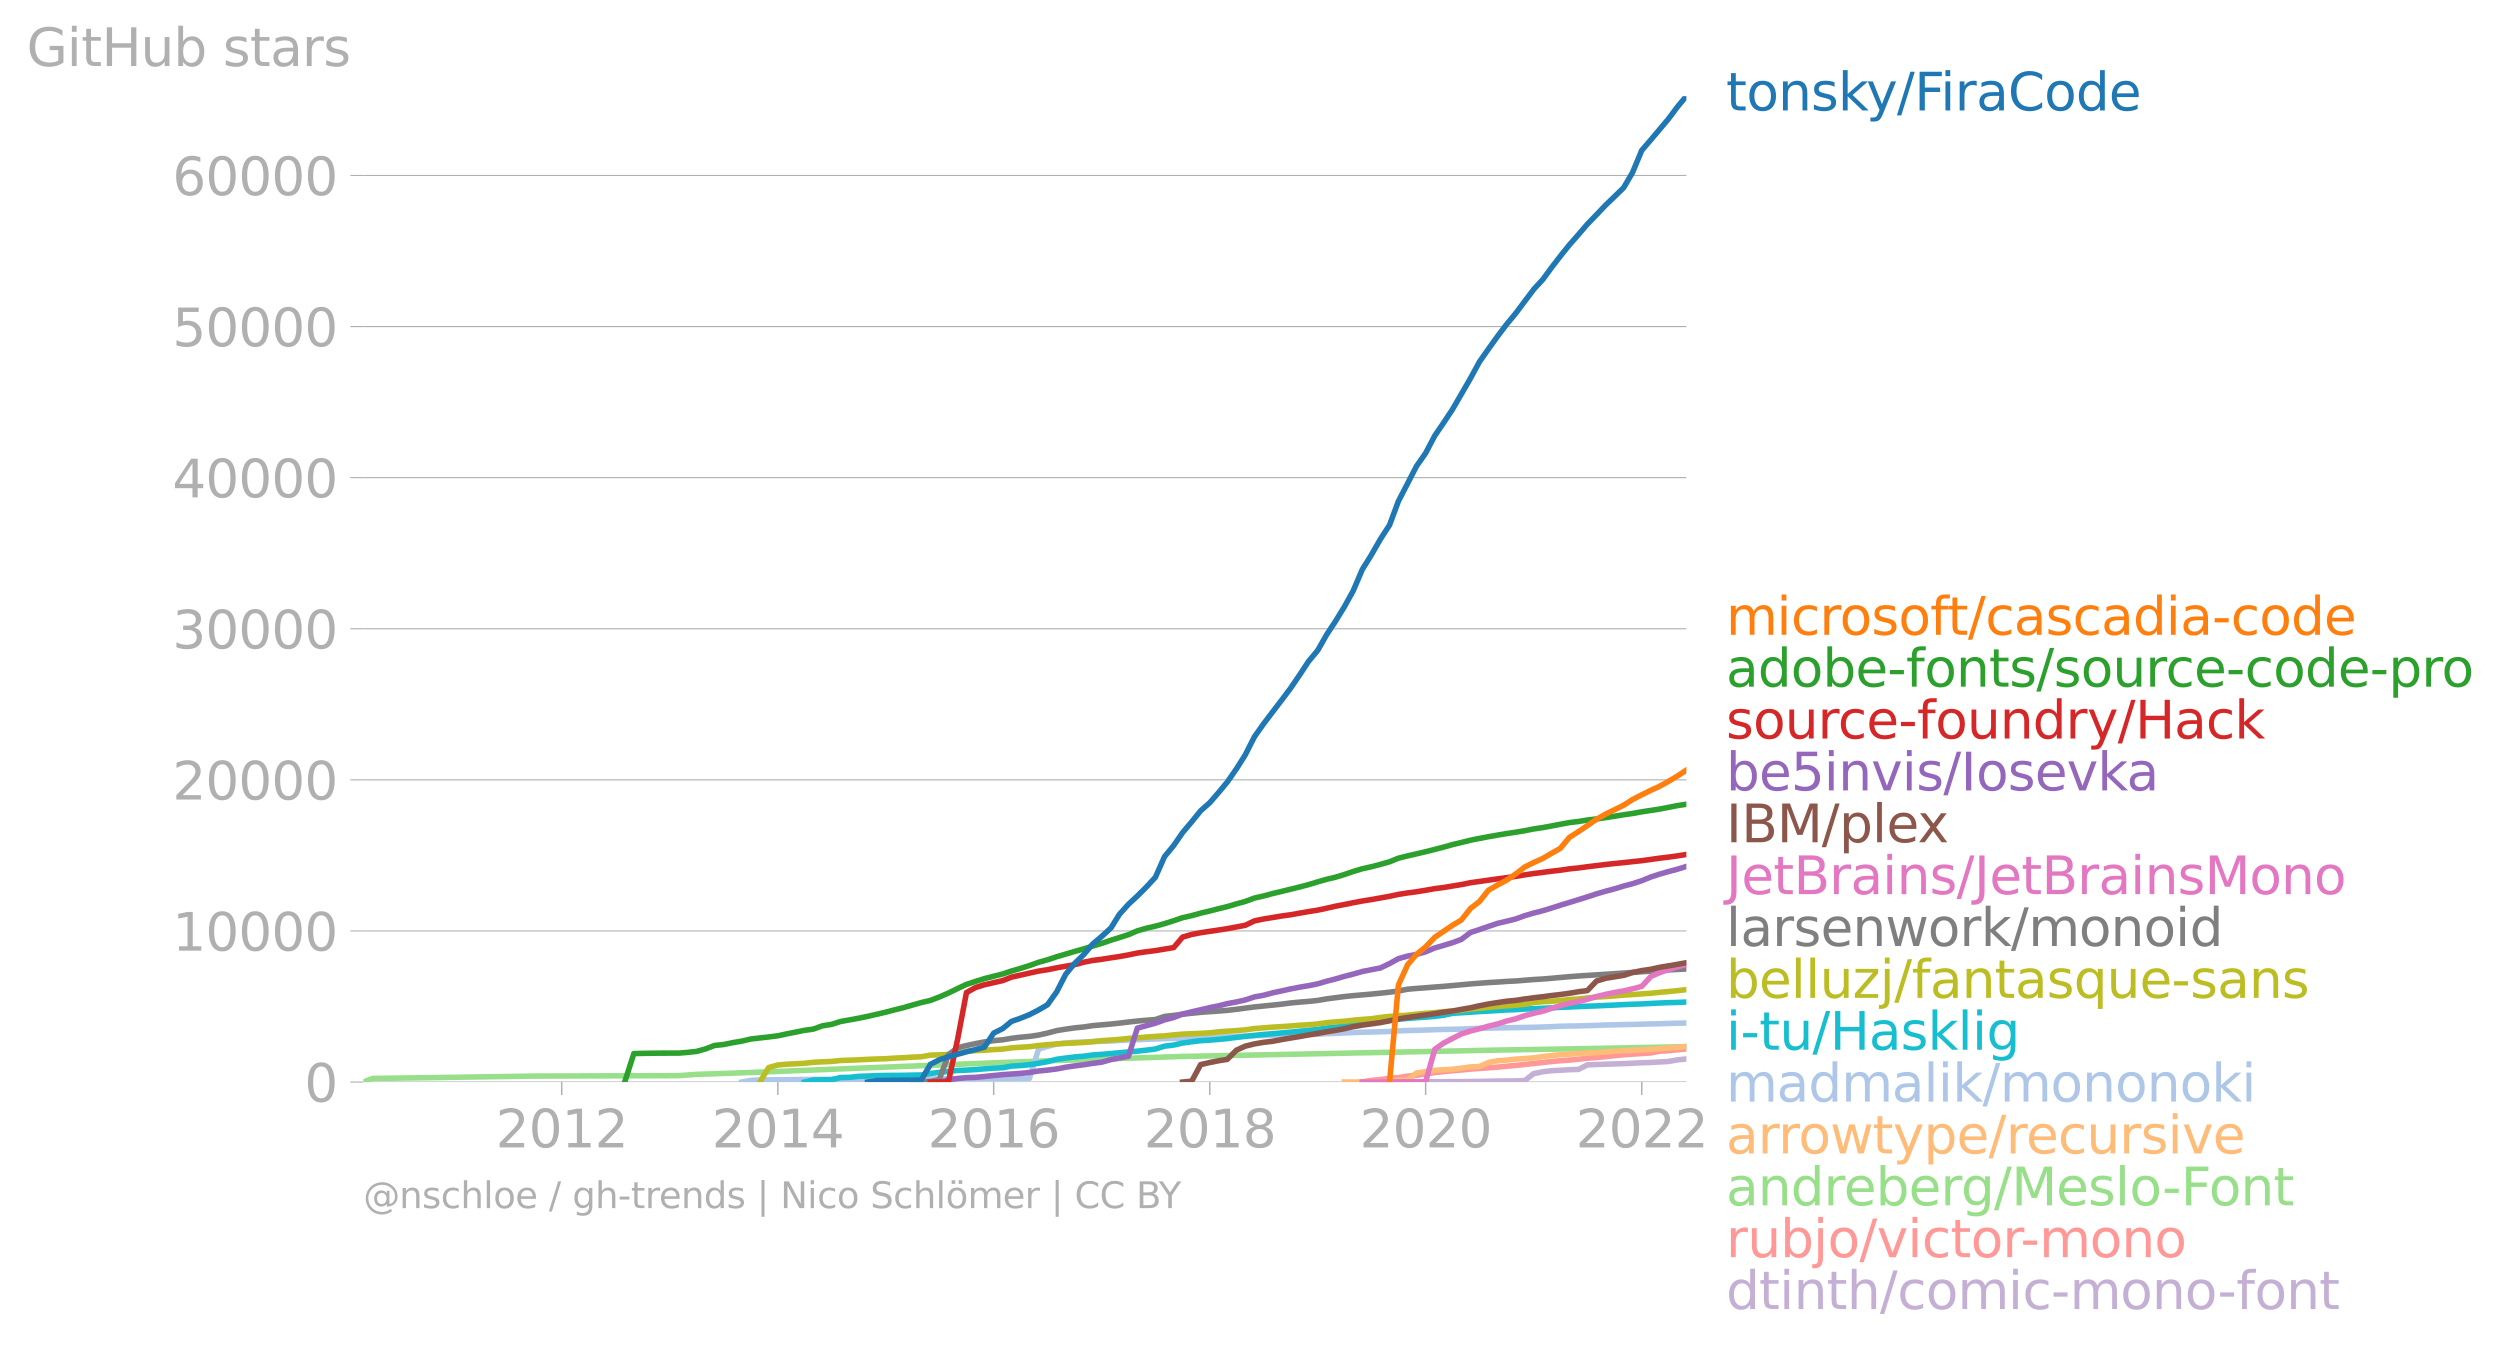 <svg xmlns:xlink="http://www.w3.org/1999/xlink" width="899.74" height="484.619" viewBox="0 0 674.805 363.464" xmlns="http://www.w3.org/2000/svg"><defs><style>*{stroke-linejoin:round;stroke-linecap:butt}</style></defs><g id="figure_1"><path d="M0 363.464h674.805V0H0v363.464z" style="fill:none" id="patch_1"/><g id="axes_1"><path d="M98.073 292.065h357.12V25.953H98.073v266.112z" style="fill:none" id="patch_2"/><g id="matplotlib.axis_1"><g id="xtick_1"><g id="line2d_1"><defs><path id="mca9b9ad5cd" d="M0 0v3.5" style="stroke:#b0b0b0;stroke-width:.4"/></defs><use xlink:href="#mca9b9ad5cd" x="151.621" y="292.065" style="fill:#b0b0b0;stroke:#b0b0b0;stroke-width:.4"/></g><g style="fill:#b0b0b0" transform="matrix(.14 0 0 -.14 133.806 309.703)" id="text_1"><defs><path id="DejaVuSans-32" d="M1228 531h2203V0H469v531q359 372 979 998 621 627 780 809 303 340 423 576 121 236 121 464 0 372-261 606-261 235-680 235-297 0-627-103-329-103-704-313v638q381 153 712 231 332 78 607 78 725 0 1156-363 431-362 431-968 0-288-108-546-107-257-392-607-78-91-497-524-418-433-1181-1211z" transform="scale(.016)"/><path id="DejaVuSans-30" d="M2034 4250q-487 0-733-480-245-479-245-1442 0-959 245-1439 246-480 733-480 491 0 736 480 246 480 246 1439 0 963-246 1442-245 480-736 480zm0 500q785 0 1199-621 414-620 414-1801 0-1178-414-1799Q2819-91 2034-91q-784 0-1198 620-414 621-414 1799 0 1181 414 1801 414 621 1198 621z" transform="scale(.016)"/><path id="DejaVuSans-31" d="M794 531h1031v3560L703 3866v575l1116 225h631V531h1031V0H794v531z" transform="scale(.016)"/></defs><use xlink:href="#DejaVuSans-32"/><use xlink:href="#DejaVuSans-30" x="63.623"/><use xlink:href="#DejaVuSans-31" x="127.246"/><use xlink:href="#DejaVuSans-32" x="190.869"/></g></g><g id="xtick_2"><use xlink:href="#mca9b9ad5cd" x="209.957" y="292.065" style="fill:#b0b0b0;stroke:#b0b0b0;stroke-width:.4" id="line2d_2"/><g style="fill:#b0b0b0" transform="matrix(.14 0 0 -.14 192.142 309.703)" id="text_2"><defs><path id="DejaVuSans-34" d="M2419 4116 825 1625h1594v2491zm-166 550h794V1625h666v-525h-666V0h-628v1100H313v609l1940 2957z" transform="scale(.016)"/></defs><use xlink:href="#DejaVuSans-32"/><use xlink:href="#DejaVuSans-30" x="63.623"/><use xlink:href="#DejaVuSans-31" x="127.246"/><use xlink:href="#DejaVuSans-34" x="190.869"/></g></g><g id="xtick_3"><use xlink:href="#mca9b9ad5cd" x="268.214" y="292.065" style="fill:#b0b0b0;stroke:#b0b0b0;stroke-width:.4" id="line2d_3"/><g style="fill:#b0b0b0" transform="matrix(.14 0 0 -.14 250.399 309.703)" id="text_3"><defs><path id="DejaVuSans-36" d="M2113 2584q-425 0-674-291-248-290-248-796 0-503 248-796 249-292 674-292t673 292q248 293 248 796 0 506-248 796-248 291-673 291zm1253 1979v-575q-238 112-480 171-242 60-480 60-625 0-955-422-329-422-376-1275 184 272 462 417 279 145 613 145 703 0 1111-427 408-426 408-1160 0-719-425-1154Q2819-91 2113-91q-810 0-1238 620-428 621-428 1799 0 1106 525 1764t1409 658q238 0 480-47t505-140z" transform="scale(.016)"/></defs><use xlink:href="#DejaVuSans-32"/><use xlink:href="#DejaVuSans-30" x="63.623"/><use xlink:href="#DejaVuSans-31" x="127.246"/><use xlink:href="#DejaVuSans-36" x="190.869"/></g></g><g id="xtick_4"><use xlink:href="#mca9b9ad5cd" x="326.55" y="292.065" style="fill:#b0b0b0;stroke:#b0b0b0;stroke-width:.4" id="line2d_4"/><g style="fill:#b0b0b0" transform="matrix(.14 0 0 -.14 308.735 309.703)" id="text_4"><defs><path id="DejaVuSans-38" d="M2034 2216q-450 0-708-241-257-241-257-662 0-422 257-663 258-241 708-241t709 242q260 243 260 662 0 421-258 662-257 241-711 241zm-631 268q-406 100-633 378-226 279-226 679 0 559 398 884 399 325 1092 325 697 0 1094-325t397-884q0-400-227-679-226-278-629-378 456-106 710-416 255-309 255-755 0-679-414-1042Q2806-91 2034-91q-771 0-1186 362-414 363-414 1042 0 446 256 755 257 310 713 416zm-231 997q0-362 226-565 227-203 636-203 407 0 636 203 230 203 230 565 0 363-230 566-229 203-636 203-409 0-636-203-226-203-226-566z" transform="scale(.016)"/></defs><use xlink:href="#DejaVuSans-32"/><use xlink:href="#DejaVuSans-30" x="63.623"/><use xlink:href="#DejaVuSans-31" x="127.246"/><use xlink:href="#DejaVuSans-38" x="190.869"/></g></g><g id="xtick_5"><use xlink:href="#mca9b9ad5cd" x="384.807" y="292.065" style="fill:#b0b0b0;stroke:#b0b0b0;stroke-width:.4" id="line2d_5"/><g style="fill:#b0b0b0" transform="matrix(.14 0 0 -.14 366.992 309.703)" id="text_5"><use xlink:href="#DejaVuSans-32"/><use xlink:href="#DejaVuSans-30" x="63.623"/><use xlink:href="#DejaVuSans-32" x="127.246"/><use xlink:href="#DejaVuSans-30" x="190.869"/></g></g><g id="xtick_6"><use xlink:href="#mca9b9ad5cd" x="443.143" y="292.065" style="fill:#b0b0b0;stroke:#b0b0b0;stroke-width:.4" id="line2d_6"/><g style="fill:#b0b0b0" transform="matrix(.14 0 0 -.14 425.328 309.703)" id="text_6"><use xlink:href="#DejaVuSans-32"/><use xlink:href="#DejaVuSans-30" x="63.623"/><use xlink:href="#DejaVuSans-32" x="127.246"/><use xlink:href="#DejaVuSans-32" x="190.869"/></g></g></g><g id="matplotlib.axis_2"><g id="ytick_1"><path d="M98.073 292.065h357.12" clip-path="url(#p09ad69af37)" style="fill:none;stroke:#b0b0b0;stroke-width:.3;stroke-linecap:square" id="line2d_7"/><g id="line2d_8"><defs><path id="md91d35253e" d="M0 0h-3.5" style="stroke:#b0b0b0;stroke-width:.3"/></defs><use xlink:href="#md91d35253e" x="98.073" y="292.065" style="fill:#b0b0b0;stroke:#b0b0b0;stroke-width:.3"/></g><use xlink:href="#DejaVuSans-30" style="fill:#b0b0b0" transform="matrix(.14 0 0 -.14 82.166 297.384)" id="text_7"/></g><g id="ytick_2"><path d="M98.073 251.28h357.12" clip-path="url(#p09ad69af37)" style="fill:none;stroke:#b0b0b0;stroke-width:.3;stroke-linecap:square" id="line2d_9"/><use xlink:href="#md91d35253e" x="98.073" y="251.281" style="fill:#b0b0b0;stroke:#b0b0b0;stroke-width:.3" id="line2d_10"/><g style="fill:#b0b0b0" transform="matrix(.14 0 0 -.14 46.536 256.6)" id="text_8"><use xlink:href="#DejaVuSans-31"/><use xlink:href="#DejaVuSans-30" x="63.623"/><use xlink:href="#DejaVuSans-30" x="127.246"/><use xlink:href="#DejaVuSans-30" x="190.869"/><use xlink:href="#DejaVuSans-30" x="254.492"/></g></g><g id="ytick_3"><path d="M98.073 210.497h357.12" clip-path="url(#p09ad69af37)" style="fill:none;stroke:#b0b0b0;stroke-width:.3;stroke-linecap:square" id="line2d_11"/><use xlink:href="#md91d35253e" x="98.073" y="210.497" style="fill:#b0b0b0;stroke:#b0b0b0;stroke-width:.3" id="line2d_12"/><g style="fill:#b0b0b0" transform="matrix(.14 0 0 -.14 46.536 215.816)" id="text_9"><use xlink:href="#DejaVuSans-32"/><use xlink:href="#DejaVuSans-30" x="63.623"/><use xlink:href="#DejaVuSans-30" x="127.246"/><use xlink:href="#DejaVuSans-30" x="190.869"/><use xlink:href="#DejaVuSans-30" x="254.492"/></g></g><g id="ytick_4"><path d="M98.073 169.713h357.12" clip-path="url(#p09ad69af37)" style="fill:none;stroke:#b0b0b0;stroke-width:.3;stroke-linecap:square" id="line2d_13"/><use xlink:href="#md91d35253e" x="98.073" y="169.713" style="fill:#b0b0b0;stroke:#b0b0b0;stroke-width:.3" id="line2d_14"/><g style="fill:#b0b0b0" transform="matrix(.14 0 0 -.14 46.536 175.032)" id="text_10"><defs><path id="DejaVuSans-33" d="M2597 2516q453-97 707-404 255-306 255-756 0-690-475-1069Q2609-91 1734-91q-293 0-604 58T488 141v609q262-153 574-231 313-78 654-78 593 0 904 234t311 681q0 413-289 645-289 233-804 233h-544v519h569q465 0 712 186t247 536q0 359-255 551-254 193-729 193-260 0-557-57-297-56-653-174v562q360 100 674 150t592 50q719 0 1137-327 419-326 419-882 0-388-222-655t-631-370z" transform="scale(.016)"/></defs><use xlink:href="#DejaVuSans-33"/><use xlink:href="#DejaVuSans-30" x="63.623"/><use xlink:href="#DejaVuSans-30" x="127.246"/><use xlink:href="#DejaVuSans-30" x="190.869"/><use xlink:href="#DejaVuSans-30" x="254.492"/></g></g><g id="ytick_5"><path d="M98.073 128.929h357.12" clip-path="url(#p09ad69af37)" style="fill:none;stroke:#b0b0b0;stroke-width:.3;stroke-linecap:square" id="line2d_15"/><use xlink:href="#md91d35253e" x="98.073" y="128.929" style="fill:#b0b0b0;stroke:#b0b0b0;stroke-width:.3" id="line2d_16"/><g style="fill:#b0b0b0" transform="matrix(.14 0 0 -.14 46.536 134.248)" id="text_11"><use xlink:href="#DejaVuSans-34"/><use xlink:href="#DejaVuSans-30" x="63.623"/><use xlink:href="#DejaVuSans-30" x="127.246"/><use xlink:href="#DejaVuSans-30" x="190.869"/><use xlink:href="#DejaVuSans-30" x="254.492"/></g></g><g id="ytick_6"><path d="M98.073 88.145h357.12" clip-path="url(#p09ad69af37)" style="fill:none;stroke:#b0b0b0;stroke-width:.3;stroke-linecap:square" id="line2d_17"/><use xlink:href="#md91d35253e" x="98.073" y="88.145" style="fill:#b0b0b0;stroke:#b0b0b0;stroke-width:.3" id="line2d_18"/><g style="fill:#b0b0b0" transform="matrix(.14 0 0 -.14 46.536 93.464)" id="text_12"><defs><path id="DejaVuSans-35" d="M691 4666h2478v-532H1269V2991q137 47 274 70 138 23 276 23 781 0 1237-428 457-428 457-1159 0-753-469-1171Q2575-91 1722-91q-294 0-599 50Q819 9 494 109v635q281-153 581-228t634-75q541 0 856 284 316 284 316 772 0 487-316 771-315 285-856 285-253 0-505-56-251-56-513-175v2344z" transform="scale(.016)"/></defs><use xlink:href="#DejaVuSans-35"/><use xlink:href="#DejaVuSans-30" x="63.623"/><use xlink:href="#DejaVuSans-30" x="127.246"/><use xlink:href="#DejaVuSans-30" x="190.869"/><use xlink:href="#DejaVuSans-30" x="254.492"/></g></g><g id="ytick_7"><path d="M98.073 47.36h357.12" clip-path="url(#p09ad69af37)" style="fill:none;stroke:#b0b0b0;stroke-width:.3;stroke-linecap:square" id="line2d_19"/><use xlink:href="#md91d35253e" x="98.073" y="47.361" style="fill:#b0b0b0;stroke:#b0b0b0;stroke-width:.3" id="line2d_20"/><g style="fill:#b0b0b0" transform="matrix(.14 0 0 -.14 46.536 52.68)" id="text_13"><use xlink:href="#DejaVuSans-36"/><use xlink:href="#DejaVuSans-30" x="63.623"/><use xlink:href="#DejaVuSans-30" x="127.246"/><use xlink:href="#DejaVuSans-30" x="190.869"/><use xlink:href="#DejaVuSans-30" x="254.492"/></g></g><g style="fill:#b0b0b0" transform="matrix(.14 0 0 -.14 7.2 17.838)" id="text_14"><defs><path id="DejaVuSans-47" d="M3809 666v1253H2778v519h1656V434q-365-259-806-392-440-133-940-133-1094 0-1712 639-617 640-617 1780 0 1144 617 1783 618 639 1712 639 456 0 867-113 411-112 758-331v-672q-350 297-744 447t-828 150q-857 0-1287-478-429-478-429-1425 0-944 429-1422 430-478 1287-478 334 0 596 58 263 58 472 180z" transform="scale(.016)"/><path id="DejaVuSans-69" d="M603 3500h575V0H603v3500zm0 1363h575v-729H603v729z" transform="scale(.016)"/><path id="DejaVuSans-74" d="M1172 4494v-994h1184v-447H1172V1153q0-428 117-550t477-122h590V0h-590q-666 0-919 248-253 249-253 905v1900H172v447h422v994h578z" transform="scale(.016)"/><path id="DejaVuSans-48" d="M628 4666h631V2753h2294v1913h631V0h-631v2222H1259V0H628v4666z" transform="scale(.016)"/><path id="DejaVuSans-75" d="M544 1381v2119h575V1403q0-497 193-746 194-248 582-248 465 0 735 297 271 297 271 810v1984h575V0h-575v538q-209-319-486-474-276-155-642-155-603 0-916 375-312 375-312 1097zm1447 2203z" transform="scale(.016)"/><path id="DejaVuSans-62" d="M3116 1747q0 634-261 995t-717 361q-457 0-718-361t-261-995q0-634 261-995t718-361q456 0 717 361t261 995zM1159 2969q182 312 458 463 277 152 661 152 638 0 1036-506 399-506 399-1331T3314 415Q2916-91 2278-91q-384 0-661 152-276 152-458 464V0H581v4863h578V2969z" transform="scale(.016)"/><path id="DejaVuSans-73" d="M2834 3397v-544q-243 125-506 187-262 63-544 63-428 0-642-131t-214-394q0-200 153-314t616-217l197-44q612-131 870-370t258-667q0-488-386-773Q2250-91 1575-91q-281 0-586 55T347 128v594q319-166 628-249 309-82 613-82 406 0 624 139 219 139 219 392 0 234-158 359-157 125-692 241l-200 47q-534 112-772 345-237 233-237 639 0 494 350 762 350 269 994 269 318 0 599-47 282-46 519-140z" transform="scale(.016)"/><path id="DejaVuSans-61" d="M2194 1759q-697 0-966-159t-269-544q0-306 202-486 202-179 548-179 479 0 768 339t289 901v128h-572zm1147 238V0h-575v531q-197-318-491-470T1556-91q-537 0-855 302-317 302-317 808 0 590 395 890 396 300 1180 300h807v57q0 397-261 614t-733 217q-300 0-585-72-284-72-546-216v532q315 122 612 182 297 61 578 61 760 0 1135-394 375-393 375-1193z" transform="scale(.016)"/><path id="DejaVuSans-72" d="M2631 2963q-97 56-211 82-114 27-251 27-488 0-749-317t-261-911V0H581v3500h578v-544q182 319 472 473 291 155 707 155 59 0 131-8 72-7 159-23l3-590z" transform="scale(.016)"/></defs><use xlink:href="#DejaVuSans-47"/><use xlink:href="#DejaVuSans-69" x="77.49"/><use xlink:href="#DejaVuSans-74" x="105.273"/><use xlink:href="#DejaVuSans-48" x="144.482"/><use xlink:href="#DejaVuSans-75" x="219.678"/><use xlink:href="#DejaVuSans-62" x="283.057"/><use xlink:href="#DejaVuSans-20" x="346.533"/><use xlink:href="#DejaVuSans-73" x="378.32"/><use xlink:href="#DejaVuSans-74" x="430.42"/><use xlink:href="#DejaVuSans-61" x="469.629"/><use xlink:href="#DejaVuSans-72" x="530.908"/><use xlink:href="#DejaVuSans-73" x="572.021"/></g></g><path d="m370.123 292.065 2.474-.012 2.474-.008 2.394-.004 2.474-.041 2.394-.017h4.947l2.315-.012 2.474-.016 2.394-.004 2.474-.033 2.394-.016 2.474-.053 2.474-.053 2.394-.016 2.474-.013 2.394-.098 2.474-1.9 2.473-.494 2.235-.265 2.474-.13 2.394-.151 2.474-.074 2.394-1.219 2.474-.106 2.474-.073 2.394-.09 2.474-.07 2.394-.114 2.474-.126 2.474-.074 2.234-.134 2.474-.135 2.394-.424 2.474-.269" clip-path="url(#p09ad69af37)" style="fill:none;stroke:#c5b0d5;stroke-width:1.5;stroke-linecap:square" id="line2d_21"/><path d="m367.729 292.065 2.394-.436 2.474-.241 2.474-.314 2.394-.196 2.474-.412 2.394-.22 2.474-.371 2.473-.363 2.315-.253 2.474-.253 2.394-.18 2.474-.264 2.394-.168 2.474-.17 2.474-.188 2.394-.233 2.474-.228 2.394-.24 2.474-.278 2.473-.274 2.235-.24 2.474-.24 2.394-.16 2.474-.236 2.394-.261 2.474-.192 2.474-.24 2.394-.27 2.474-.24 2.394-.172 2.474-.143 2.474-.179 2.234-.44 2.474-.168 2.394-.244 2.474-.196" clip-path="url(#p09ad69af37)" style="fill:none;stroke:#ff9896;stroke-width:1.5;stroke-linecap:square" id="line2d_22"/><path d="m98.073 292.065 2.474-.967 43.732-.64 39.024-.118 4.709-.347 14.604-.506 63.124-2.512 7.262-.277 9.736-.367 17.158-.539 19.312-.636 85.07-1.72 12.21-.193 31.363-.587 7.342-.167h0" clip-path="url(#p09ad69af37)" style="fill:none;stroke:#98df8a;stroke-width:1.5;stroke-linecap:square" id="line2d_23"/><g style="fill:#1f77b4" transform="matrix(.14 0 0 -.14 465.907 29.816)" id="text_15"><defs><path id="DejaVuSans-6f" d="M1959 3097q-462 0-731-361t-269-989q0-628 267-989 268-361 733-361 460 0 728 362 269 363 269 988 0 622-269 986-268 364-728 364zm0 487q750 0 1178-488 429-487 429-1349 0-859-429-1349Q2709-91 1959-91q-753 0-1180 489-426 490-426 1349 0 862 426 1349 427 488 1180 488z" transform="scale(.016)"/><path id="DejaVuSans-6e" d="M3513 2113V0h-575v2094q0 497-194 743-194 247-581 247-466 0-735-297-269-296-269-809V0H581v3500h578v-544q207 316 486 472 280 156 646 156 603 0 912-373 310-373 310-1098z" transform="scale(.016)"/><path id="DejaVuSans-6b" d="M581 4863h578V1991l1716 1509h734L1753 1863 3688 0h-750L1159 1709V0H581v4863z" transform="scale(.016)"/><path id="DejaVuSans-79" d="M2059-325q-243-625-475-815-231-191-618-191H506v481h338q237 0 368 113 132 112 291 531l103 262L191 3500h609L1894 763l1094 2737h609L2059-325z" transform="scale(.016)"/><path id="DejaVuSans-2f" d="M1625 4666h531L531-594H0l1625 5260z" transform="scale(.016)"/><path id="DejaVuSans-46" d="M628 4666h2681v-532H1259V2759h1850v-531H1259V0H628v4666z" transform="scale(.016)"/><path id="DejaVuSans-43" d="M4122 4306v-665q-319 297-680 443-361 147-767 147-800 0-1225-489t-425-1414q0-922 425-1411t1225-489q406 0 767 147t680 444V359q-331-225-702-338-370-112-782-112-1060 0-1670 648-609 649-609 1771 0 1125 609 1773 610 649 1670 649 418 0 788-111 371-111 696-333z" transform="scale(.016)"/><path id="DejaVuSans-64" d="M2906 2969v1894h575V0h-575v525q-181-312-458-464-276-152-664-152-634 0-1033 506-398 507-398 1332t398 1331q399 506 1033 506 388 0 664-152 277-151 458-463zM947 1747q0-634 261-995t717-361q456 0 718 361 263 361 263 995t-263 995q-262 361-718 361t-717-361q-261-361-261-995z" transform="scale(.016)"/><path id="DejaVuSans-65" d="M3597 1894v-281H953q38-594 358-905t892-311q331 0 642 81t618 244V178Q3153 47 2828-22t-659-69q-838 0-1327 487-489 488-489 1320 0 859 464 1363 464 505 1252 505 706 0 1117-455 411-454 411-1235zm-575 169q-6 471-264 752-258 282-683 282-481 0-770-272t-333-766l2050 4z" transform="scale(.016)"/></defs><use xlink:href="#DejaVuSans-74"/><use xlink:href="#DejaVuSans-6f" x="39.209"/><use xlink:href="#DejaVuSans-6e" x="100.391"/><use xlink:href="#DejaVuSans-73" x="163.77"/><use xlink:href="#DejaVuSans-6b" x="215.869"/><use xlink:href="#DejaVuSans-79" x="270.154"/><use xlink:href="#DejaVuSans-2f" x="329.334"/><use xlink:href="#DejaVuSans-46" x="363.025"/><use xlink:href="#DejaVuSans-69" x="413.295"/><use xlink:href="#DejaVuSans-72" x="441.078"/><use xlink:href="#DejaVuSans-61" x="482.191"/><use xlink:href="#DejaVuSans-43" x="543.471"/><use xlink:href="#DejaVuSans-6f" x="613.295"/><use xlink:href="#DejaVuSans-64" x="674.477"/><use xlink:href="#DejaVuSans-65" x="737.953"/></g><g style="fill:#ff7f0e" transform="matrix(.14 0 0 -.14 465.907 171.352)" id="text_16"><defs><path id="DejaVuSans-6d" d="M3328 2828q216 388 516 572t706 184q547 0 844-383 297-382 297-1088V0h-578v2094q0 503-179 746-178 244-543 244-447 0-707-297-259-296-259-809V0h-578v2094q0 506-178 748t-550 242q-441 0-701-298-259-298-259-808V0H581v3500h578v-544q197 322 472 475t653 153q382 0 649-194 267-193 395-562z" transform="scale(.016)"/><path id="DejaVuSans-63" d="M3122 3366v-538q-244 135-489 202t-495 67q-560 0-870-355-309-354-309-995t309-996q310-354 870-354 250 0 495 67t489 202V134Q2881 22 2623-34q-257-57-548-57-791 0-1257 497-465 497-465 1341 0 856 470 1346 471 491 1290 491 265 0 518-55 253-54 491-163z" transform="scale(.016)"/><path id="DejaVuSans-66" d="M2375 4863v-479h-550q-309 0-430-125-120-125-120-450v-309h947v-447h-947V0H697v3053H147v447h550v244q0 584 272 851 272 268 862 268h544z" transform="scale(.016)"/><path id="DejaVuSans-2d" d="M313 2009h1684v-512H313v512z" transform="scale(.016)"/></defs><use xlink:href="#DejaVuSans-6d"/><use xlink:href="#DejaVuSans-69" x="97.412"/><use xlink:href="#DejaVuSans-63" x="125.195"/><use xlink:href="#DejaVuSans-72" x="180.176"/><use xlink:href="#DejaVuSans-6f" x="219.039"/><use xlink:href="#DejaVuSans-73" x="280.221"/><use xlink:href="#DejaVuSans-6f" x="332.32"/><use xlink:href="#DejaVuSans-66" x="393.502"/><use xlink:href="#DejaVuSans-74" x="426.957"/><use xlink:href="#DejaVuSans-2f" x="466.166"/><use xlink:href="#DejaVuSans-63" x="499.857"/><use xlink:href="#DejaVuSans-61" x="554.838"/><use xlink:href="#DejaVuSans-73" x="616.117"/><use xlink:href="#DejaVuSans-63" x="668.217"/><use xlink:href="#DejaVuSans-61" x="723.197"/><use xlink:href="#DejaVuSans-64" x="784.477"/><use xlink:href="#DejaVuSans-69" x="847.953"/><use xlink:href="#DejaVuSans-61" x="875.736"/><use xlink:href="#DejaVuSans-2d" x="937.016"/><use xlink:href="#DejaVuSans-63" x="973.1"/><use xlink:href="#DejaVuSans-6f" x="1028.08"/><use xlink:href="#DejaVuSans-64" x="1089.262"/><use xlink:href="#DejaVuSans-65" x="1152.738"/></g><g style="fill:#2ca02c" transform="matrix(.14 0 0 -.14 465.907 185.352)" id="text_17"><defs><path id="DejaVuSans-70" d="M1159 525v-1856H581v4831h578v-531q182 312 458 463 277 152 661 152 638 0 1036-506 399-506 399-1331T3314 415Q2916-91 2278-91q-384 0-661 152-276 152-458 464zm1957 1222q0 634-261 995t-717 361q-457 0-718-361t-261-995q0-634 261-995t718-361q456 0 717 361t261 995z" transform="scale(.016)"/></defs><use xlink:href="#DejaVuSans-61"/><use xlink:href="#DejaVuSans-64" x="61.279"/><use xlink:href="#DejaVuSans-6f" x="124.756"/><use xlink:href="#DejaVuSans-62" x="185.938"/><use xlink:href="#DejaVuSans-65" x="249.414"/><use xlink:href="#DejaVuSans-2d" x="310.938"/><use xlink:href="#DejaVuSans-66" x="347.021"/><use xlink:href="#DejaVuSans-6f" x="382.227"/><use xlink:href="#DejaVuSans-6e" x="443.408"/><use xlink:href="#DejaVuSans-74" x="506.787"/><use xlink:href="#DejaVuSans-73" x="545.996"/><use xlink:href="#DejaVuSans-2f" x="598.096"/><use xlink:href="#DejaVuSans-73" x="631.787"/><use xlink:href="#DejaVuSans-6f" x="683.887"/><use xlink:href="#DejaVuSans-75" x="745.068"/><use xlink:href="#DejaVuSans-72" x="808.447"/><use xlink:href="#DejaVuSans-63" x="847.311"/><use xlink:href="#DejaVuSans-65" x="902.291"/><use xlink:href="#DejaVuSans-2d" x="963.814"/><use xlink:href="#DejaVuSans-63" x="999.898"/><use xlink:href="#DejaVuSans-6f" x="1054.879"/><use xlink:href="#DejaVuSans-64" x="1116.061"/><use xlink:href="#DejaVuSans-65" x="1179.537"/><use xlink:href="#DejaVuSans-2d" x="1241.061"/><use xlink:href="#DejaVuSans-70" x="1277.145"/><use xlink:href="#DejaVuSans-72" x="1340.621"/><use xlink:href="#DejaVuSans-6f" x="1379.484"/></g><g style="fill:#d62728" transform="matrix(.14 0 0 -.14 465.907 199.352)" id="text_18"><use xlink:href="#DejaVuSans-73"/><use xlink:href="#DejaVuSans-6f" x="52.1"/><use xlink:href="#DejaVuSans-75" x="113.281"/><use xlink:href="#DejaVuSans-72" x="176.66"/><use xlink:href="#DejaVuSans-63" x="215.523"/><use xlink:href="#DejaVuSans-65" x="270.504"/><use xlink:href="#DejaVuSans-2d" x="332.027"/><use xlink:href="#DejaVuSans-66" x="368.111"/><use xlink:href="#DejaVuSans-6f" x="403.316"/><use xlink:href="#DejaVuSans-75" x="464.498"/><use xlink:href="#DejaVuSans-6e" x="527.877"/><use xlink:href="#DejaVuSans-64" x="591.256"/><use xlink:href="#DejaVuSans-72" x="654.732"/><use xlink:href="#DejaVuSans-79" x="695.846"/><use xlink:href="#DejaVuSans-2f" x="755.025"/><use xlink:href="#DejaVuSans-48" x="788.717"/><use xlink:href="#DejaVuSans-61" x="863.912"/><use xlink:href="#DejaVuSans-63" x="925.191"/><use xlink:href="#DejaVuSans-6b" x="980.172"/></g><g style="fill:#9467bd" transform="matrix(.14 0 0 -.14 465.907 213.352)" id="text_19"><defs><path id="DejaVuSans-76" d="M191 3500h609L1894 563l1094 2937h609L2284 0h-781L191 3500z" transform="scale(.016)"/><path id="DejaVuSans-49" d="M628 4666h631V0H628v4666z" transform="scale(.016)"/></defs><use xlink:href="#DejaVuSans-62"/><use xlink:href="#DejaVuSans-65" x="63.477"/><use xlink:href="#DejaVuSans-35" x="125"/><use xlink:href="#DejaVuSans-69" x="188.623"/><use xlink:href="#DejaVuSans-6e" x="216.406"/><use xlink:href="#DejaVuSans-76" x="279.785"/><use xlink:href="#DejaVuSans-69" x="338.965"/><use xlink:href="#DejaVuSans-73" x="366.748"/><use xlink:href="#DejaVuSans-2f" x="418.848"/><use xlink:href="#DejaVuSans-49" x="452.539"/><use xlink:href="#DejaVuSans-6f" x="482.031"/><use xlink:href="#DejaVuSans-73" x="543.213"/><use xlink:href="#DejaVuSans-65" x="595.313"/><use xlink:href="#DejaVuSans-76" x="656.836"/><use xlink:href="#DejaVuSans-6b" x="716.016"/><use xlink:href="#DejaVuSans-61" x="772.176"/></g><g style="fill:#8c564b" transform="matrix(.14 0 0 -.14 465.907 227.352)" id="text_20"><defs><path id="DejaVuSans-42" d="M1259 2228V519h1013q509 0 754 211 246 211 246 645 0 438-246 645-245 208-754 208H1259zm0 1919V2741h935q462 0 688 173 227 174 227 530 0 353-227 528-226 175-688 175h-935zm-631 519h1613q722 0 1112-300 391-300 391-853 0-429-200-682t-588-315q466-100 724-418 258-317 258-792 0-625-425-966Q3088 0 2303 0H628v4666z" transform="scale(.016)"/><path id="DejaVuSans-4d" d="M628 4666h941l1190-3175 1197 3175h941V0h-616v4097L3078 897h-634L1241 4097V0H628v4666z" transform="scale(.016)"/><path id="DejaVuSans-6c" d="M603 4863h575V0H603v4863z" transform="scale(.016)"/><path id="DejaVuSans-78" d="M3513 3500 2247 1797 3578 0h-678L1881 1375 863 0H184l1360 1831L300 3500h678l928-1247 928 1247h679z" transform="scale(.016)"/></defs><use xlink:href="#DejaVuSans-49"/><use xlink:href="#DejaVuSans-42" x="29.492"/><use xlink:href="#DejaVuSans-4d" x="98.096"/><use xlink:href="#DejaVuSans-2f" x="184.375"/><use xlink:href="#DejaVuSans-70" x="218.066"/><use xlink:href="#DejaVuSans-6c" x="281.543"/><use xlink:href="#DejaVuSans-65" x="309.326"/><use xlink:href="#DejaVuSans-78" x="369.1"/></g><g style="fill:#e377c2" transform="matrix(.14 0 0 -.14 465.907 241.352)" id="text_21"><defs><path id="DejaVuSans-4a" d="M628 4666h631V325q0-844-320-1225T-91-1281h-240v531h197q418 0 590 235 172 234 172 840v4341z" transform="scale(.016)"/></defs><use xlink:href="#DejaVuSans-4a"/><use xlink:href="#DejaVuSans-65" x="29.492"/><use xlink:href="#DejaVuSans-74" x="91.016"/><use xlink:href="#DejaVuSans-42" x="130.225"/><use xlink:href="#DejaVuSans-72" x="198.828"/><use xlink:href="#DejaVuSans-61" x="239.941"/><use xlink:href="#DejaVuSans-69" x="301.221"/><use xlink:href="#DejaVuSans-6e" x="329.004"/><use xlink:href="#DejaVuSans-73" x="392.383"/><use xlink:href="#DejaVuSans-2f" x="444.482"/><use xlink:href="#DejaVuSans-4a" x="478.174"/><use xlink:href="#DejaVuSans-65" x="507.666"/><use xlink:href="#DejaVuSans-74" x="569.189"/><use xlink:href="#DejaVuSans-42" x="608.398"/><use xlink:href="#DejaVuSans-72" x="677.002"/><use xlink:href="#DejaVuSans-61" x="718.115"/><use xlink:href="#DejaVuSans-69" x="779.395"/><use xlink:href="#DejaVuSans-6e" x="807.178"/><use xlink:href="#DejaVuSans-73" x="870.557"/><use xlink:href="#DejaVuSans-4d" x="922.656"/><use xlink:href="#DejaVuSans-6f" x="1008.936"/><use xlink:href="#DejaVuSans-6e" x="1070.117"/><use xlink:href="#DejaVuSans-6f" x="1133.496"/></g><g style="fill:#7f7f7f" transform="matrix(.14 0 0 -.14 465.907 255.352)" id="text_22"><defs><path id="DejaVuSans-77" d="M269 3500h575l719-2731 715 2731h678l719-2731 716 2731h575L4050 0h-678l-753 2869L1863 0h-679L269 3500z" transform="scale(.016)"/></defs><use xlink:href="#DejaVuSans-6c"/><use xlink:href="#DejaVuSans-61" x="27.783"/><use xlink:href="#DejaVuSans-72" x="89.063"/><use xlink:href="#DejaVuSans-73" x="130.176"/><use xlink:href="#DejaVuSans-65" x="182.275"/><use xlink:href="#DejaVuSans-6e" x="243.799"/><use xlink:href="#DejaVuSans-77" x="307.178"/><use xlink:href="#DejaVuSans-6f" x="388.965"/><use xlink:href="#DejaVuSans-72" x="450.146"/><use xlink:href="#DejaVuSans-6b" x="491.26"/><use xlink:href="#DejaVuSans-2f" x="549.17"/><use xlink:href="#DejaVuSans-6d" x="582.861"/><use xlink:href="#DejaVuSans-6f" x="680.273"/><use xlink:href="#DejaVuSans-6e" x="741.455"/><use xlink:href="#DejaVuSans-6f" x="804.834"/><use xlink:href="#DejaVuSans-69" x="866.016"/><use xlink:href="#DejaVuSans-64" x="893.799"/></g><g style="fill:#bcbd22" transform="matrix(.14 0 0 -.14 465.907 269.352)" id="text_23"><defs><path id="DejaVuSans-7a" d="M353 3500h2731v-525L922 459h2162V0H275v525l2163 2516H353v459z" transform="scale(.016)"/><path id="DejaVuSans-6a" d="M603 3500h575V-63q0-668-255-968-254-300-820-300h-219v487H38q328 0 446 152Q603-541 603-63v3563zm0 1363h575v-729H603v729z" transform="scale(.016)"/><path id="DejaVuSans-71" d="M947 1747q0-634 261-995t717-361q456 0 718 361 263 361 263 995t-263 995q-262 361-718 361t-717-361q-261-361-261-995zM2906 525q-181-312-458-464-276-152-664-152-634 0-1033 506-398 507-398 1332t398 1331q399 506 1033 506 388 0 664-152 277-151 458-463v531h575v-4831h-575V525z" transform="scale(.016)"/></defs><use xlink:href="#DejaVuSans-62"/><use xlink:href="#DejaVuSans-65" x="63.477"/><use xlink:href="#DejaVuSans-6c" x="125"/><use xlink:href="#DejaVuSans-6c" x="152.783"/><use xlink:href="#DejaVuSans-75" x="180.566"/><use xlink:href="#DejaVuSans-7a" x="243.945"/><use xlink:href="#DejaVuSans-6a" x="296.436"/><use xlink:href="#DejaVuSans-2f" x="324.219"/><use xlink:href="#DejaVuSans-66" x="357.91"/><use xlink:href="#DejaVuSans-61" x="393.115"/><use xlink:href="#DejaVuSans-6e" x="454.395"/><use xlink:href="#DejaVuSans-74" x="517.773"/><use xlink:href="#DejaVuSans-61" x="556.982"/><use xlink:href="#DejaVuSans-73" x="618.262"/><use xlink:href="#DejaVuSans-71" x="670.361"/><use xlink:href="#DejaVuSans-75" x="733.838"/><use xlink:href="#DejaVuSans-65" x="797.217"/><use xlink:href="#DejaVuSans-2d" x="858.74"/><use xlink:href="#DejaVuSans-73" x="894.824"/><use xlink:href="#DejaVuSans-61" x="946.924"/><use xlink:href="#DejaVuSans-6e" x="1008.203"/><use xlink:href="#DejaVuSans-73" x="1071.582"/></g><g style="fill:#17becf" transform="matrix(.14 0 0 -.14 465.907 283.352)" id="text_24"><defs><path id="DejaVuSans-67" d="M2906 1791q0 625-258 968-257 344-723 344-462 0-720-344-258-343-258-968 0-622 258-966t720-344q466 0 723 344 258 344 258 966zm575-1357q0-893-397-1329-396-436-1215-436-303 0-572 45t-522 139v559q253-137 500-202 247-66 503-66 566 0 847 295t281 892v285q-178-310-456-463T1784 0Q1141 0 747 490 353 981 353 1791q0 812 394 1302 394 491 1037 491 388 0 666-153t456-462v531h575V434z" transform="scale(.016)"/></defs><use xlink:href="#DejaVuSans-69"/><use xlink:href="#DejaVuSans-2d" x="27.783"/><use xlink:href="#DejaVuSans-74" x="63.867"/><use xlink:href="#DejaVuSans-75" x="103.076"/><use xlink:href="#DejaVuSans-2f" x="166.455"/><use xlink:href="#DejaVuSans-48" x="200.146"/><use xlink:href="#DejaVuSans-61" x="275.342"/><use xlink:href="#DejaVuSans-73" x="336.621"/><use xlink:href="#DejaVuSans-6b" x="388.721"/><use xlink:href="#DejaVuSans-6c" x="446.631"/><use xlink:href="#DejaVuSans-69" x="474.414"/><use xlink:href="#DejaVuSans-67" x="502.197"/></g><g style="fill:#aec7e8" transform="matrix(.14 0 0 -.14 465.907 297.352)" id="text_25"><use xlink:href="#DejaVuSans-6d"/><use xlink:href="#DejaVuSans-61" x="97.412"/><use xlink:href="#DejaVuSans-64" x="158.691"/><use xlink:href="#DejaVuSans-6d" x="222.168"/><use xlink:href="#DejaVuSans-61" x="319.58"/><use xlink:href="#DejaVuSans-6c" x="380.859"/><use xlink:href="#DejaVuSans-69" x="408.643"/><use xlink:href="#DejaVuSans-6b" x="436.426"/><use xlink:href="#DejaVuSans-2f" x="494.336"/><use xlink:href="#DejaVuSans-6d" x="528.027"/><use xlink:href="#DejaVuSans-6f" x="625.439"/><use xlink:href="#DejaVuSans-6e" x="686.621"/><use xlink:href="#DejaVuSans-6f" x="750"/><use xlink:href="#DejaVuSans-6e" x="811.182"/><use xlink:href="#DejaVuSans-6f" x="874.561"/><use xlink:href="#DejaVuSans-6b" x="935.742"/><use xlink:href="#DejaVuSans-69" x="993.652"/></g><g style="fill:#ffbb78" transform="matrix(.14 0 0 -.14 465.907 311.352)" id="text_26"><use xlink:href="#DejaVuSans-61"/><use xlink:href="#DejaVuSans-72" x="61.279"/><use xlink:href="#DejaVuSans-72" x="100.643"/><use xlink:href="#DejaVuSans-6f" x="139.506"/><use xlink:href="#DejaVuSans-77" x="200.688"/><use xlink:href="#DejaVuSans-74" x="282.475"/><use xlink:href="#DejaVuSans-79" x="321.684"/><use xlink:href="#DejaVuSans-70" x="380.863"/><use xlink:href="#DejaVuSans-65" x="444.34"/><use xlink:href="#DejaVuSans-2f" x="505.863"/><use xlink:href="#DejaVuSans-72" x="539.555"/><use xlink:href="#DejaVuSans-65" x="578.418"/><use xlink:href="#DejaVuSans-63" x="639.941"/><use xlink:href="#DejaVuSans-75" x="694.922"/><use xlink:href="#DejaVuSans-72" x="758.301"/><use xlink:href="#DejaVuSans-73" x="799.414"/><use xlink:href="#DejaVuSans-69" x="851.514"/><use xlink:href="#DejaVuSans-76" x="879.297"/><use xlink:href="#DejaVuSans-65" x="938.477"/></g><g style="fill:#98df8a" transform="matrix(.14 0 0 -.14 465.907 325.352)" id="text_27"><use xlink:href="#DejaVuSans-61"/><use xlink:href="#DejaVuSans-6e" x="61.279"/><use xlink:href="#DejaVuSans-64" x="124.658"/><use xlink:href="#DejaVuSans-72" x="188.135"/><use xlink:href="#DejaVuSans-65" x="226.998"/><use xlink:href="#DejaVuSans-62" x="288.521"/><use xlink:href="#DejaVuSans-65" x="351.998"/><use xlink:href="#DejaVuSans-72" x="413.521"/><use xlink:href="#DejaVuSans-67" x="452.885"/><use xlink:href="#DejaVuSans-2f" x="516.361"/><use xlink:href="#DejaVuSans-4d" x="550.053"/><use xlink:href="#DejaVuSans-65" x="636.332"/><use xlink:href="#DejaVuSans-73" x="697.855"/><use xlink:href="#DejaVuSans-6c" x="749.955"/><use xlink:href="#DejaVuSans-6f" x="777.738"/><use xlink:href="#DejaVuSans-2d" x="840.795"/><use xlink:href="#DejaVuSans-46" x="876.879"/><use xlink:href="#DejaVuSans-6f" x="930.773"/><use xlink:href="#DejaVuSans-6e" x="991.955"/><use xlink:href="#DejaVuSans-74" x="1055.334"/></g><g style="fill:#ff9896" transform="matrix(.14 0 0 -.14 465.907 339.352)" id="text_28"><use xlink:href="#DejaVuSans-72"/><use xlink:href="#DejaVuSans-75" x="41.113"/><use xlink:href="#DejaVuSans-62" x="104.492"/><use xlink:href="#DejaVuSans-6a" x="167.969"/><use xlink:href="#DejaVuSans-6f" x="195.752"/><use xlink:href="#DejaVuSans-2f" x="256.934"/><use xlink:href="#DejaVuSans-76" x="290.625"/><use xlink:href="#DejaVuSans-69" x="349.805"/><use xlink:href="#DejaVuSans-63" x="377.588"/><use xlink:href="#DejaVuSans-74" x="432.568"/><use xlink:href="#DejaVuSans-6f" x="471.777"/><use xlink:href="#DejaVuSans-72" x="532.959"/><use xlink:href="#DejaVuSans-2d" x="567.697"/><use xlink:href="#DejaVuSans-6d" x="603.781"/><use xlink:href="#DejaVuSans-6f" x="701.193"/><use xlink:href="#DejaVuSans-6e" x="762.375"/><use xlink:href="#DejaVuSans-6f" x="825.754"/></g><g style="fill:#c5b0d5" transform="matrix(.14 0 0 -.14 465.907 353.352)" id="text_29"><defs><path id="DejaVuSans-68" d="M3513 2113V0h-575v2094q0 497-194 743-194 247-581 247-466 0-735-297-269-296-269-809V0H581v4863h578V2956q207 316 486 472 280 156 646 156 603 0 912-373 310-373 310-1098z" transform="scale(.016)"/></defs><use xlink:href="#DejaVuSans-64"/><use xlink:href="#DejaVuSans-74" x="63.477"/><use xlink:href="#DejaVuSans-69" x="102.686"/><use xlink:href="#DejaVuSans-6e" x="130.469"/><use xlink:href="#DejaVuSans-74" x="193.848"/><use xlink:href="#DejaVuSans-68" x="233.057"/><use xlink:href="#DejaVuSans-2f" x="296.436"/><use xlink:href="#DejaVuSans-63" x="330.127"/><use xlink:href="#DejaVuSans-6f" x="385.107"/><use xlink:href="#DejaVuSans-6d" x="446.289"/><use xlink:href="#DejaVuSans-69" x="543.701"/><use xlink:href="#DejaVuSans-63" x="571.484"/><use xlink:href="#DejaVuSans-2d" x="626.465"/><use xlink:href="#DejaVuSans-6d" x="662.549"/><use xlink:href="#DejaVuSans-6f" x="759.961"/><use xlink:href="#DejaVuSans-6e" x="821.143"/><use xlink:href="#DejaVuSans-6f" x="884.521"/><use xlink:href="#DejaVuSans-2d" x="947.578"/><use xlink:href="#DejaVuSans-66" x="983.662"/><use xlink:href="#DejaVuSans-6f" x="1018.867"/><use xlink:href="#DejaVuSans-6e" x="1080.049"/><use xlink:href="#DejaVuSans-74" x="1143.428"/></g><g style="fill:#b0b0b0" transform="matrix(.097 0 0 -.097 98.073 326.101)" id="text_30"><defs><path id="DejaVuSans-40" d="M2381 1678q0-447 222-702 222-254 610-254 384 0 604 256 221 256 221 700 0 438-225 695-225 258-607 258-378 0-602-256-223-256-223-697zm1703-934q-187-241-429-355t-564-114q-538 0-874 389t-336 1014q0 625 337 1015 338 391 873 391 322 0 565-117 244-117 428-354v409h447V722q457 69 714 417 258 349 258 902 0 334-99 628-98 294-298 544-325 409-792 626t-1017 217q-384 0-738-102-353-101-653-301-490-319-767-836-276-517-276-1120 0-497 179-932 180-434 521-765 328-325 759-495 431-171 922-171 403 0 792 136t714 389l281-347q-390-303-851-464t-936-161q-578 0-1091 205-512 205-912 595Q841 78 631 592q-209 514-209 1105 0 569 212 1084 213 516 607 907 403 396 931 607t1119 211q662 0 1229-272 568-271 952-771 234-307 357-666 124-359 124-744 0-822-497-1297T4084 263v481z" transform="scale(.016)"/><path id="DejaVuSans-7c" d="M1344 4891v-6400H813v6400h531z" transform="scale(.016)"/><path id="DejaVuSans-4e" d="M628 4666h850L3547 763v3903h612V0h-850L1241 3903V0H628v4666z" transform="scale(.016)"/><path id="DejaVuSans-53" d="M3425 4513v-616q-359 172-678 256-319 85-616 85-515 0-795-200t-280-569q0-310 186-468 186-157 705-254l381-78q706-135 1042-474t336-907q0-679-455-1029Q2797-91 1919-91q-331 0-705 75-373 75-773 222v650q384-215 753-325 369-109 725-109 540 0 834 212 294 213 294 607 0 343-211 537t-692 291l-385 75q-706 140-1022 440-315 300-315 835 0 619 436 975t1201 356q329 0 669-60 341-59 697-177z" transform="scale(.016)"/><path id="DejaVuSans-f6" d="M1959 3097q-462 0-731-361t-269-989q0-628 267-989 268-361 733-361 460 0 728 362 269 363 269 988 0 622-269 986-268 364-728 364zm0 487q750 0 1178-488 429-487 429-1349 0-859-429-1349Q2709-91 1959-91q-753 0-1180 489-426 490-426 1349 0 862 426 1349 427 488 1180 488zm295 1266h634v-631h-634v631zm-1222 0h634v-631h-634v631z" transform="scale(.016)"/><path id="DejaVuSans-59" d="M-13 4666h679l1293-1919 1285 1919h678L2272 2222V0h-634v2222L-13 4666z" transform="scale(.016)"/></defs><use xlink:href="#DejaVuSans-40"/><use xlink:href="#DejaVuSans-6e" x="100"/><use xlink:href="#DejaVuSans-73" x="163.379"/><use xlink:href="#DejaVuSans-63" x="215.479"/><use xlink:href="#DejaVuSans-68" x="270.459"/><use xlink:href="#DejaVuSans-6c" x="333.838"/><use xlink:href="#DejaVuSans-6f" x="361.621"/><use xlink:href="#DejaVuSans-65" x="422.803"/><use xlink:href="#DejaVuSans-20" x="484.326"/><use xlink:href="#DejaVuSans-2f" x="516.113"/><use xlink:href="#DejaVuSans-20" x="549.805"/><use xlink:href="#DejaVuSans-67" x="581.592"/><use xlink:href="#DejaVuSans-68" x="645.068"/><use xlink:href="#DejaVuSans-2d" x="708.447"/><use xlink:href="#DejaVuSans-74" x="744.531"/><use xlink:href="#DejaVuSans-72" x="783.74"/><use xlink:href="#DejaVuSans-65" x="822.604"/><use xlink:href="#DejaVuSans-6e" x="884.127"/><use xlink:href="#DejaVuSans-64" x="947.506"/><use xlink:href="#DejaVuSans-73" x="1010.982"/><use xlink:href="#DejaVuSans-20" x="1063.082"/><use xlink:href="#DejaVuSans-7c" x="1094.869"/><use xlink:href="#DejaVuSans-20" x="1128.561"/><use xlink:href="#DejaVuSans-4e" x="1160.348"/><use xlink:href="#DejaVuSans-69" x="1235.152"/><use xlink:href="#DejaVuSans-63" x="1262.936"/><use xlink:href="#DejaVuSans-6f" x="1317.916"/><use xlink:href="#DejaVuSans-20" x="1379.098"/><use xlink:href="#DejaVuSans-53" x="1410.885"/><use xlink:href="#DejaVuSans-63" x="1474.361"/><use xlink:href="#DejaVuSans-68" x="1529.342"/><use xlink:href="#DejaVuSans-6c" x="1592.721"/><use xlink:href="#DejaVuSans-f6" x="1620.504"/><use xlink:href="#DejaVuSans-6d" x="1681.686"/><use xlink:href="#DejaVuSans-65" x="1779.098"/><use xlink:href="#DejaVuSans-72" x="1840.621"/><use xlink:href="#DejaVuSans-20" x="1881.734"/><use xlink:href="#DejaVuSans-7c" x="1913.521"/><use xlink:href="#DejaVuSans-20" x="1947.213"/><use xlink:href="#DejaVuSans-43" x="1979"/><use xlink:href="#DejaVuSans-43" x="2048.824"/><use xlink:href="#DejaVuSans-20" x="2118.648"/><use xlink:href="#DejaVuSans-42" x="2150.436"/><use xlink:href="#DejaVuSans-59" x="2213.539"/></g><path d="m362.86 292.065 2.395-.004h2.474l2.394-.004 2.474-.04 2.474-.12 2.394-.305 2.474-.09 2.394-1.892 2.474-.347 2.473-.363 2.315-.15 2.474-.135 2.394-.306 2.474-.33 2.394-.11 2.474-1.09 2.474-.46 2.394-.172 2.474-.277 2.394-.13 2.474-.209 2.473-.346 2.235-.261 2.474-.245 2.394-.135 2.474-.175 2.394-.147 2.474-.09 2.474-.195 2.394-.18 2.474-.126 2.394-.127 2.474-.13 2.474-.143 2.234-.138 2.474-.204 2.394-.155 2.474-.31" clip-path="url(#p09ad69af37)" style="fill:none;stroke:#ffbb78;stroke-width:1.5;stroke-linecap:square" id="line2d_24"/><path d="m200.221 292.065 2.395-.416 2.473-.147 2.395-.032 2.473-.013 2.474-.032 2.235-.025 2.474-.02 2.394-.029 2.474-.008 2.394-.004 2.474-.016 2.474-.025h2.394l2.474-.004 2.394-.004 2.474-.012 2.474-.012 2.234-.004 2.474-.013 2.394-.004 2.474-.008 2.394-.02 2.474-.013 2.474-.028 2.394-.008 2.474-.004 2.394-.004 2.474-.013 2.474-.004 2.314-.004 2.474-.004 2.394-.045 2.474-7.957 2.394-.664 2.474-.657 2.474-.286 2.394-.159 2.474-.106 2.394-.114 2.474-.077 2.474-.066 2.234-.163 2.474-.098 2.394-.11 2.474-.11 2.394-.07 2.474-.093 2.474-.073 2.394-.07 2.474-.102 2.394-.102 2.474-.049 2.474-.077 2.235-.057 2.473-.086 2.395-.073 2.473-.11 2.395-.05 2.473-.052 2.474-.074 2.394-.065 2.474-.053 2.394-.029 2.474-.077 2.474-.151 2.235-.073 2.474-.115 2.394-.102 2.474-.11 2.394-.049 2.474-.057 2.474-.085 2.394-.163 2.474-.086 2.394-.061 2.474-.082 2.473-.086 2.315-.069 2.474-.037 2.394-.06 2.474-.123 2.394-.082 2.474-.049 2.474-.053 2.394-.044 2.474-.05 2.394-.04 2.474-.045 2.473-.078 2.235-.085 2.474-.123 2.394-.048 2.474-.037 2.394-.074 2.474-.069 2.474-.11 2.394-.033 2.474-.065 2.394-.053 2.474-.065 2.474-.065 2.234-.037 2.474-.094 2.394-.065 2.474-.041" clip-path="url(#p09ad69af37)" style="fill:none;stroke:#aec7e8;stroke-width:1.5;stroke-linecap:square" id="line2d_25"/><path d="m217.14 292.065 2.394-.546 2.474-.062 2.394-.008 2.474-.595 2.474-.057 2.394-.265 2.474-.082 2.394-.118 2.474-.045 2.474-.02 2.234-.013 2.474-.057 2.394-.04 2.474-.384 2.394-.322 2.474-.249 2.474-.261 2.394-.086 2.474-.155 2.394-.195 2.474-.192 2.474-.11 2.314-.44 2.474-.143 2.394-.241 2.474-.38 2.394-.424 2.474-.652 2.474-.326 2.394-.302 2.474-.208 2.394-.33 2.474-.164 2.474-.22 2.234-.212 2.474-.228 2.394-.204 2.474-.274 2.394-.297 2.474-.775 2.474-.298 2.394-.546 2.474-.343 2.394-.29 2.474-.15 2.474-.2 2.235-.22 2.473-.315 2.395-.273 2.473-.277 2.395-.245 2.473-.2 2.474-.212 2.394-.212 2.474-.249 2.394-.24 2.474-.253 2.474-.375 2.235-.24 2.474-.262 2.394-.298 2.474-.297 2.394-.208 2.474-.42 2.474-.33 2.394-.307 2.474-.236 2.394-.172 2.474-.159 2.473-.204 2.315-.305 2.474-.514 2.394-.167 2.474-.155 2.394-.172 2.474-.122 2.474-.155 2.394-.143 2.474-.09 2.394-.159 2.474-.114 2.473-.09 2.235-.13 2.474-.135 2.394-.09 2.474-.118 2.394-.106 2.474-.069 2.474-.13 2.394-.098 2.474-.127 2.394-.098 2.474-.081 2.474-.135 2.234-.11 2.474-.102 2.394-.061 2.474-.106" clip-path="url(#p09ad69af37)" style="fill:none;stroke:#17becf;stroke-width:1.5;stroke-linecap:square" id="line2d_26"/><path d="m205.09 292.065 2.394-3.907 2.473-.693 2.474-.217 2.235-.102 2.474-.138 2.394-.27 2.474-.13 2.394-.094 2.474-.265 2.474-.085 2.394-.09 2.474-.135 2.394-.098 2.474-.073 2.474-.175 2.234-.086 2.474-.163 2.394-.098 2.474-.44 2.394-.082 2.474-.094 2.474-.24 2.394-.629 2.474-.167 2.394-.106 2.474-.187 2.474-.135 2.314-.322 2.474-.18 2.394-.138 2.474-.323 2.394-.216 2.474-.208 2.474-.15 2.394-.107 2.474-.138 2.394-.212 2.474-.278 2.474-.171 2.234-.167 2.474-.261 2.394-.155 2.474-.225 2.394-.167 2.474-.143 2.474-.273 2.394-.196 2.474-.114 2.394-.106 2.474-.13 2.474-.286 2.235-.159 2.473-.155 2.395-.204 2.473-.355 2.395-.183 2.473-.2 2.474-.143 2.394-.163 2.474-.204 2.394-.138 2.474-.2 2.474-.367 2.235-.192 2.474-.175 2.394-.286 2.474-.22 2.394-.163 2.474-.371 2.474-.265 2.394-.188 2.474-.15 2.394-.27 2.474-.224 2.473-.2 2.315-.253 2.474-.167 2.394-.212 2.474-.323 2.394-.228 2.474-.232 2.474-.245 2.394-.176 2.474-.191 2.394-.233 2.474-.477 2.473-.196 2.235-.138 2.474-.18 2.394-.281 2.474-.16 2.394-.26 2.474-.24 2.474-.135 2.394-.176 2.474-.224 2.394-.143 2.474-.183 2.474-.172 2.234-.236 2.474-.216 2.394-.253 2.474-.261" clip-path="url(#p09ad69af37)" style="fill:none;stroke:#bcbd22;stroke-width:1.5;stroke-linecap:square" id="line2d_27"/><path d="m246.268 292.065 2.394-.114 2.474-.004 2.394-.55 2.474-6.73 2.474-1.827 2.394-.624 2.474-.53 2.394-.457 2.474-.335 2.474-.236 2.314-.384 2.474-.31 2.394-.216 2.474-.363 2.394-.534 2.474-.657 2.474-.407 2.394-.339 2.474-.249 2.394-.355 2.474-.216 2.474-.216 2.234-.245 2.474-.301 2.394-.261 2.474-.225 2.394-.187 2.474-.84 2.474-.274 2.394-.322 2.474-.257 2.394-.245 2.474-.187 2.474-.167 2.235-.184 2.473-.285 2.395-.319 2.473-.318 2.395-.24 2.473-.245 2.474-.261 2.394-.322 2.474-.233 2.394-.191 2.474-.261 2.474-.429 2.235-.293 2.474-.322 2.394-.25 2.474-.211 2.394-.208 2.474-.25 2.474-.268 2.394-.318 2.474-.486 2.394-.204 2.474-.175 2.473-.212 2.315-.167 2.474-.22 2.394-.217 2.474-.236 2.394-.176 2.474-.187 2.474-.135 2.394-.175 2.474-.114 2.394-.196 2.474-.196 2.473-.147 2.235-.187 2.474-.225 2.394-.208 2.474-.187 2.394-.155 2.474-.155 2.474-.16 2.394-.158 2.474-.176 2.394-.163 2.474-.18 2.474-.142 2.234-.167 2.474-.18 2.394-.134 2.474-.123" clip-path="url(#p09ad69af37)" style="fill:none;stroke:#7f7f7f;stroke-width:1.5;stroke-linecap:square" id="line2d_28"/><path d="m367.729 292.065 2.394-.004h2.474l2.474-.037 2.394-.008 2.474-.008h4.868l2.473-8.777 2.315-1.647 2.474-1.293 2.394-1.22 2.474-.783 2.394-.616 2.474-.697 2.474-.6 2.394-.775 2.474-.611 2.394-.84 2.474-.649 2.473-.57 2.235-.723 2.474-.77 2.394-.6 2.474-.502 2.394-.6 2.474-.766 2.474-.575 2.394-.506 2.474-.42 2.394-.567 2.474-.66 2.474-2.676 2.234-.979 2.474-.868 2.394-.743 2.474-.64" clip-path="url(#p09ad69af37)" style="fill:none;stroke:#e377c2;stroke-width:1.5;stroke-linecap:square" id="line2d_29"/><path d="m319.208 292.065 2.474-.245 2.394-4.461 2.474-.567 2.474-.49 2.235-.35 2.473-2.48 2.395-1.09 2.473-.607 2.395-.412 2.473-.29 2.474-.46 2.394-.424 2.474-.396 2.394-.449 2.474-.4 2.474-.452 2.235-.355 2.474-.46 2.394-.56 2.474-.415 2.394-.327 2.474-.35 2.474-.49 2.394-.497 2.474-.404 2.394-.314 2.474-.35 2.473-.356 2.315-.391 2.474-.327 2.394-.448 2.474-.428 2.394-.543 2.474-.485 2.474-.38 2.394-.362 2.474-.229 2.394-.37 2.474-.335 2.473-.286 2.235-.306 2.474-.281 2.394-.339 2.474-.416 2.394-.297 2.474-2.586 2.474-.746 2.394-.384 2.474-.4 2.394-.774 2.474-.51 2.474-.367 2.234-.498 2.474-.412 2.394-.408 2.474-.452" clip-path="url(#p09ad69af37)" style="fill:none;stroke:#8c564b;stroke-width:1.5;stroke-linecap:square" id="line2d_30"/><path d="m253.53 292.065 2.474-.587 2.474-.371 2.394-.225 2.474-.073 2.394-.245 2.474-.253 2.474-.248 2.314-.16 2.474-.17 2.394-.241 2.474-.412 2.394-.229 2.474-.314 2.474-.477 2.394-.35 2.474-.315 2.394-.383 2.474-.314 2.474-.706 2.234-.432 2.474-.457 2.394-7.598 2.474-.66 2.394-.665 2.474-.894 2.474-.64 2.394-.938 2.474-.595 2.394-.56 2.474-.57 2.474-.506 2.235-.575 2.473-.448 2.395-.543 2.473-.82 2.395-.428 2.473-.657 2.474-.538 2.394-.534 2.474-.477 2.394-.4 2.474-.49 2.474-.73 2.235-.57 2.474-.718 2.394-.616 2.474-.706 2.394-.473 2.474-.481 2.474-1.179 2.394-1.33 2.474-.7 2.394-.457 2.474-.69 2.473-1.044 2.315-.673 2.474-.75 2.394-.897 2.474-1.868 2.394-.78 2.474-.856 2.474-.828 2.394-.567 2.474-.615 2.394-.87 2.474-.73 2.473-.627 2.235-.69 2.474-.795 2.394-.726 2.474-.77 2.394-.739 2.474-.82 2.474-.721 2.394-.633 2.474-.754 2.394-.636 2.474-.804 2.474-1.011 2.234-.726 2.474-.718 2.394-.632 2.474-.767" clip-path="url(#p09ad69af37)" style="fill:none;stroke:#9467bd;stroke-width:1.5;stroke-linecap:square" id="line2d_31"/><path d="m251.136 292.065 2.394-.024 2.474-.037 2.474-11.477 2.394-12.618 2.474-1.37 2.394-.735 2.474-.567 2.474-.563 2.314-.917 2.474-.555 2.394-.546 2.474-.535 2.394-.37 2.474-.51 2.474-.441 2.394-.424 2.474-.657 2.394-.481 2.474-.314 2.474-.396 2.234-.334 2.474-.445 2.394-.501 2.474-.355 2.394-.302 2.474-.412 2.474-.416 2.394-2.822 2.474-.722 2.394-.457 2.474-.38 2.474-.362 2.235-.359 2.473-.457 2.395-.448 2.473-1.191 2.395-.498 2.473-.404 2.474-.42 2.394-.322 2.474-.449 2.394-.411 2.474-.392 2.474-.538 2.235-.506 2.474-.473 2.394-.49 2.474-.464 2.394-.376 2.474-.444 2.474-.449 2.394-.51 2.474-.4 2.394-.313 2.474-.404 2.473-.445 2.315-.285 2.474-.42 2.394-.384 2.474-.513 2.394-.33 2.474-.356 2.474-.35 2.394-.314 2.474-.355 2.394-.396 2.474-.375 2.473-.306 2.235-.306 2.474-.277 2.394-.36 2.474-.252 2.394-.326 2.474-.298 2.474-.31 2.394-.257 2.474-.245 2.394-.265 2.474-.26 2.474-.343 2.234-.318 2.474-.294 2.394-.334 2.474-.392" clip-path="url(#p09ad69af37)" style="fill:none;stroke:#d62728;stroke-width:1.5;stroke-linecap:square" id="line2d_32"/><path d="m168.62 292.065 2.473-7.68 2.394-.057 2.474-.036 2.394-.025 2.474-.008 2.474-.008 2.235-.18 2.474-.273 2.394-.66 2.474-.95 2.394-.233 2.474-.514 2.473-.412 2.395-.571 2.473-.29 2.395-.265 2.473-.322 2.474-.534 2.235-.433 2.474-.51 2.394-.326 2.474-.893 2.394-.367 2.474-.783 2.474-.449 2.394-.44 2.474-.51 2.394-.554 2.474-.571 2.474-.653 2.234-.547 2.474-.721 2.394-.673 2.474-.58 2.394-.925 2.474-1.065 2.474-1.223 2.394-1.118 2.474-.815 2.394-.743 2.474-.636 2.474-.624 2.314-.783 2.474-.718 2.394-.758 2.474-.881 2.394-.673 2.474-.828 2.474-.722 2.394-.714 2.474-.693 2.394-.763 2.474-.726 2.474-.856 2.234-.698 2.474-.787 2.394-1.032 2.474-.717 2.394-.543 2.474-.689 2.474-.787 2.394-.812 2.474-.563 2.394-.664 2.474-.584 2.474-.636 2.235-.538 2.473-.742 2.395-.657 2.473-.918 2.395-.538 2.473-.665 2.474-.587 2.394-.591 2.474-.608 2.394-.632 2.474-.75 2.474-.706 2.235-.522 2.474-.747 2.394-.82 2.474-.746 2.394-.53 2.474-.636 2.474-.71 2.394-.97 2.474-.62 2.394-.547 2.474-.583 2.473-.62 2.315-.6 2.474-.697 2.394-.571 2.474-.62 2.394-.477 2.474-.47 2.474-.435 2.394-.396 2.474-.38 2.394-.395 2.474-.49 2.473-.37 2.235-.412 2.474-.474 2.394-.444 2.474-.306 2.394-.391 2.474-.294 2.474-.35 2.394-.384 2.474-.4 2.394-.343 2.474-.448 2.474-.38 2.234-.338 2.474-.473 2.394-.477 2.474-.375" clip-path="url(#p09ad69af37)" style="fill:none;stroke:#2ca02c;stroke-width:1.5;stroke-linecap:square" id="line2d_33"/><path d="m375.07 292.065 2.395-26.187 2.474-5.457 2.394-2.819 2.474-2.022 2.473-2.578 2.315-1.574 2.474-1.68 2.394-1.432 2.474-3.12 2.394-1.852 2.474-3.087 2.474-1.407 2.394-1.28 2.474-1.669 2.394-1.872 2.474-1.231 2.473-1.114 2.235-1.313 2.474-1.411 2.394-2.912 2.474-1.574 2.394-1.615 2.474-1.734 2.474-1.395 2.394-1.17 2.474-1.22 2.394-1.533 2.474-1.277 2.474-1.21 2.234-1.033 2.474-1.342 2.394-1.451 2.474-1.624" clip-path="url(#p09ad69af37)" style="fill:none;stroke:#ff7f0e;stroke-width:1.5;stroke-linecap:square" id="line2d_34"/><path d="m234.218 292.065 2.394-.396 2.474-.028 2.474-.04 2.234-.021 2.474-.025 2.394-.045 2.474-4.22 2.394-1.22 2.474-.832 2.474-.673 2.394-.66 2.474-.613 2.394-.66 2.474-3.785 2.474-1.228 2.314-1.908 2.474-.873 2.394-.963 2.474-1.276 2.394-1.395 2.474-3.47 2.474-4.801 2.394-2.896 2.474-2.406 2.394-2.826 2.474-2.08 2.474-2.284 2.234-3.614 2.474-2.753 2.394-2.222 2.474-2.476 2.394-2.582 2.474-5.579 2.474-3.006 2.394-3.466 2.474-2.937 2.394-2.96 2.474-2.187 2.474-2.867 2.235-2.692 2.473-3.556 2.395-3.789 2.473-4.878 2.395-3.397 2.473-3.267 2.474-3.226 2.394-3.197 2.474-3.622 2.394-3.634 2.474-2.973 2.474-4.343 2.235-3.381 2.474-4.022 2.394-4.33 2.474-5.78 2.394-3.854 2.474-4.307 2.474-3.817 2.394-6.44 2.474-4.772 2.394-4.653 2.474-3.536 2.473-4.707 2.315-3.393 2.474-3.732 2.394-4.127 2.474-4.286 2.394-4.401 2.474-3.532 2.474-3.446 2.394-3.157 2.474-2.99 2.394-3.193 2.474-3.287 2.473-2.688 2.235-3.062 2.474-3.21 2.394-2.99 2.474-2.818 2.394-2.781 2.474-2.562 2.474-2.602 2.394-2.3 2.474-2.406 2.394-4.103 2.474-5.954 2.474-2.872 2.234-2.655 2.474-2.94 2.394-3.206 2.474-2.973" clip-path="url(#p09ad69af37)" style="fill:none;stroke:#1f77b4;stroke-width:1.5;stroke-linecap:square" id="line2d_35"/></g></g><defs><clipPath id="p09ad69af37"><path d="M98.073 25.953h357.12v266.112H98.073z"/></clipPath></defs></svg>